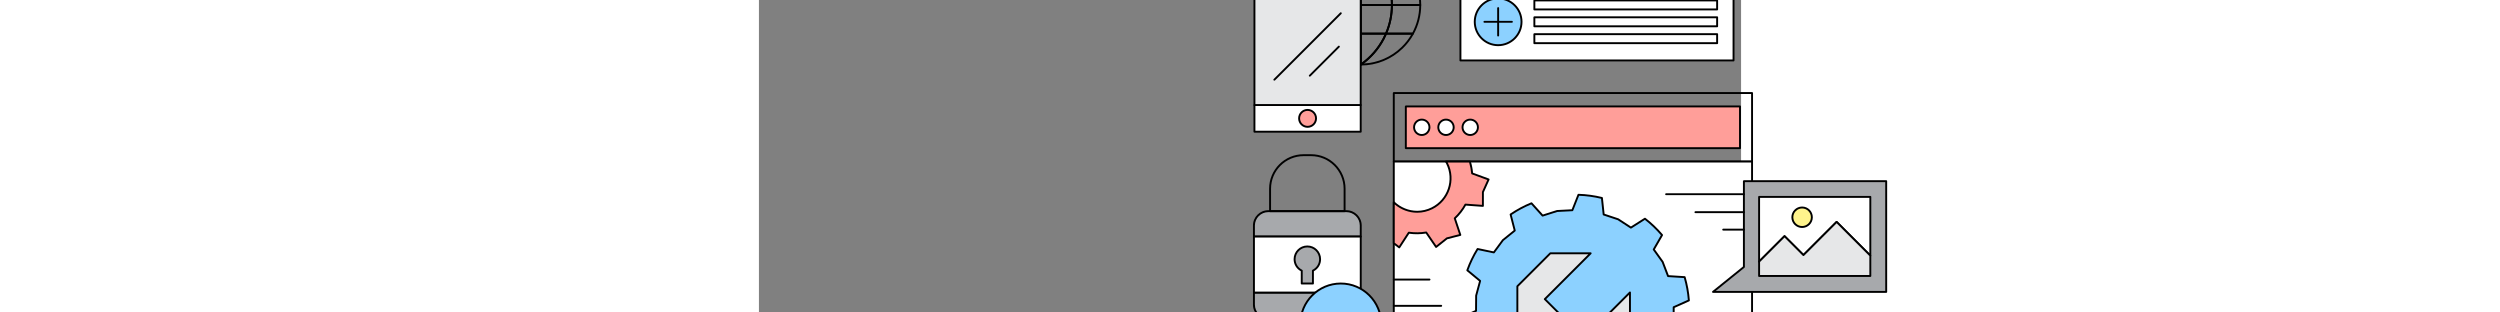 <?xml version="1.0" encoding="utf-8"?>
<!-- Generator: Adobe Illustrator 17.0.0, SVG Export Plug-In . SVG Version: 6.00 Build 0)  -->
<!DOCTYPE svg PUBLIC "-//W3C//DTD SVG 1.1//EN" "http://www.w3.org/Graphics/SVG/1.1/DTD/svg11.dtd">
<svg version="1.1" id="Layer_1" xmlns="http://www.w3.org/2000/svg" xmlns:xlink="http://www.w3.org/1999/xlink" x="0px" y="0px"
	 width="800px" height="100px" viewBox="-500 100 1100 350" enable-background="new 0 0 800 800" xml:space="preserve">
<rect x="-500" y="100" width="1100" height="350" fill="#808080" stroke="none"/>
<g>
	<rect x="285.687" y="57.723" fill="#FFEA8C" width="305.875" height="23.414"/>
	<path d="M591.562,82.215H285.687c-0.596,0-1.078-0.482-1.078-1.078V57.723c0-0.596,0.482-1.078,1.078-1.078h305.875
		c0.596,0,1.078,0.482,1.078,1.078v23.414C592.641,81.733,592.158,82.215,591.562,82.215z M286.765,80.059h303.719V58.801H286.765
		V80.059z"/>
</g>
<path d="M591.562,168.773H285.687c-0.596,0-1.078-0.482-1.078-1.078V81.137c0-0.596,0.482-1.078,1.078-1.078h305.875
	c0.596,0,1.078,0.482,1.078,1.078v86.559C592.641,168.292,592.158,168.773,591.562,168.773z"/>
<rect x="286.765" y="82.215" fill="#FFFFFF" width="303.719" height="84.402"/>
<g>
	<path d="M584.508,70.508h-11.323c-0.596,0-1.078-0.482-1.078-1.078c0-0.596,0.482-1.078,1.078-1.078h11.323
		c0.596,0,1.078,0.482,1.078,1.078C585.586,70.025,585.104,70.508,584.508,70.508z"/>
</g>
<g>
	<path fill="#FFFFFF" d="M566.076,69.43c0,3.289-2.664,5.959-5.953,5.959c-3.294,0-5.96-2.67-5.96-5.959
		c0-3.291,2.666-5.958,5.96-5.958C563.412,63.472,566.076,66.139,566.076,69.43z"/>
	<path d="M560.123,76.467c-3.882,0-7.038-3.157-7.038-7.038c0-3.879,3.156-7.036,7.038-7.036c3.876,0,7.031,3.157,7.031,7.036
		C567.154,73.311,563.999,76.467,560.123,76.467z M560.123,64.55c-2.691,0-4.882,2.189-4.882,4.879c0,2.691,2.19,4.881,4.882,4.881
		c2.687,0,4.875-2.19,4.875-4.881C564.998,66.739,562.81,64.55,560.123,64.55z"/>
</g>
<g>
	<circle fill="#8CD1FF" cx="327.917" cy="124.416" r="26.192"/>
	<path d="M327.917,151.686c-15.038,0-27.27-12.233-27.27-27.27c0-15.036,12.232-27.269,27.27-27.269s27.27,12.233,27.27,27.269
		C355.186,139.453,342.954,151.686,327.917,151.686z M327.917,99.304c-13.848,0-25.114,11.266-25.114,25.112
		c0,13.848,11.266,25.114,25.114,25.114c13.848,0,25.114-11.266,25.114-25.114C353.03,110.569,341.764,99.304,327.917,99.304z"/>
</g>
<g>
	<path d="M573.185,111.65h-204.7c-0.596,0-1.078-0.482-1.078-1.078v-10.109c0-0.596,0.482-1.078,1.078-1.078h204.7
		c0.597,0,1.078,0.482,1.078,1.078v10.109C574.263,111.168,573.781,111.65,573.185,111.65z M369.563,109.494h202.543v-7.953H369.563
		V109.494z"/>
</g>
<g>
	<path d="M573.185,130.548h-204.7c-0.596,0-1.078-0.482-1.078-1.078v-10.107c0-0.596,0.482-1.078,1.078-1.078h204.7
		c0.597,0,1.078,0.482,1.078,1.078v10.107C574.263,130.066,573.781,130.548,573.185,130.548z M369.563,128.392h202.543v-7.951
		H369.563V128.392z"/>
</g>
<g>
	<path d="M573.185,149.448h-204.7c-0.596,0-1.078-0.482-1.078-1.078v-10.108c0-0.596,0.482-1.078,1.078-1.078h204.7
		c0.597,0,1.078,0.482,1.078,1.078v10.108C574.263,148.965,573.781,149.448,573.185,149.448z M369.563,147.292h202.543v-7.952
		H369.563V147.292z"/>
</g>
<g>
	<path d="M612.305,282.006H211.032c-0.596,0-1.078-0.482-1.078-1.078v-76.709c0-0.596,0.482-1.078,1.078-1.078h401.272
		c0.596,0,1.078,0.482,1.078,1.078v76.709C613.383,281.524,612.9,282.006,612.305,282.006z M212.11,279.85h399.116v-74.552H212.11
		V279.85z"/>
</g>
<path d="M612.305,606.57H211.032c-0.596,0-1.078-0.482-1.078-1.078V280.928c0-0.596,0.482-1.078,1.078-1.078h401.272
	c0.596,0,1.078,0.482,1.078,1.078v324.564C613.383,606.088,612.9,606.57,612.305,606.57z"/>
<rect x="212.11" y="282.006" fill="#FFFFFF" width="399.116" height="322.408"/>
<g>
	<rect x="224.526" y="219.229" fill="#FF9E99" width="374.286" height="46.691"/>
	<path d="M598.812,266.998H224.526c-0.596,0-1.078-0.482-1.078-1.078v-46.691c0-0.596,0.482-1.078,1.078-1.078h374.286
		c0.596,0,1.078,0.482,1.078,1.078v46.691C599.891,266.515,599.408,266.998,598.812,266.998z M225.604,264.841h372.13v-44.535
		h-372.13V264.841z"/>
</g>
<path fill="#8CD1FF" d="M524.532,444.079l16.994-7.595c-0.661-8.807-2.251-17.55-4.722-26.087l-18.568-1.159l-6.09-15.942
	l-9.946-13.883l9.291-16.151c-2.836-3.332-5.869-6.555-9.101-9.651c-3.235-3.093-6.585-5.98-10.045-8.665l-15.72,9.984
	l-14.303-9.325l-16.202-5.38l-1.973-18.501c-8.642-2.093-17.442-3.298-26.27-3.574l-6.846,17.303l-17.046,0.863l-16.271,5.171
	l-12.473-13.818c-8.109,3.323-15.943,7.495-23.357,12.544l4.646,18.032l-13.29,10.723l-10.127,13.743l-18.219-3.84
	c-4.723,7.622-8.547,15.634-11.502,23.872l14.347,11.864l-4.447,16.478l-0.122,17.075l-16.979,7.588
	c0.661,8.811,2.251,17.553,4.721,26.094l18.562,1.163l6.098,15.939l9.944,13.888l-9.295,16.139c2.84,3.336,5.871,6.562,9.107,9.657
	c3.228,3.092,6.591,5.979,10.049,8.667l15.713-9.985l14.296,9.322l16.211,5.381l1.964,18.506c8.636,2.089,17.44,3.293,26.272,3.571
	l6.844-17.302l17.051-0.859l16.268-5.176l12.478,13.822c8.109-3.322,15.94-7.496,23.352-12.546l-4.64-18.034l13.284-10.719
	l10.129-13.751l18.223,3.848c4.718-7.629,8.544-15.636,11.504-23.878l-14.353-11.855l4.456-16.48L524.532,444.079z"/>
<path d="M409.834,575.165c-0.011,0-0.024,0-0.033,0c-8.853-0.28-17.765-1.491-26.491-3.602c-0.444-0.107-0.771-0.482-0.819-0.935
	l-1.891-17.815l-15.552-5.161c-0.088-0.029-0.172-0.069-0.25-0.12l-13.715-8.943l-15.126,9.613c-0.383,0.246-0.878,0.224-1.24-0.058
	c-3.555-2.763-6.962-5.703-10.133-8.739c-3.186-3.047-6.275-6.324-9.183-9.737c-0.295-0.348-0.341-0.843-0.114-1.238l8.95-15.536
	l-9.539-13.324c-0.055-0.075-0.099-0.155-0.13-0.242l-5.852-15.292l-17.87-1.118c-0.455-0.029-0.842-0.339-0.969-0.777
	c-2.496-8.631-4.098-17.484-4.761-26.312c-0.034-0.454,0.221-0.88,0.636-1.065l16.345-7.305l0.118-16.381
	c0-0.093,0.013-0.185,0.038-0.274l4.267-15.808l-13.812-11.422c-0.352-0.29-0.482-0.768-0.329-1.195
	c3.026-8.436,6.928-16.537,11.601-24.076c0.238-0.386,0.687-0.582,1.139-0.487l17.539,3.697l9.716-13.184
	c0.055-0.075,0.118-0.142,0.191-0.2l12.749-10.287l-4.473-17.36c-0.114-0.44,0.061-0.903,0.438-1.159
	c7.335-4.995,15.259-9.251,23.556-12.651c0.421-0.172,0.905-0.061,1.208,0.276l12.007,13.302l15.61-4.96
	c0.088-0.028,0.179-0.044,0.271-0.049l16.354-0.828l6.591-16.659c0.166-0.421,0.61-0.728,1.036-0.68
	c8.844,0.276,17.756,1.489,26.491,3.604c0.441,0.107,0.769,0.48,0.816,0.933l1.899,17.812l15.543,5.161
	c0.089,0.03,0.173,0.07,0.251,0.12l13.721,8.945l15.135-9.611c0.383-0.243,0.88-0.22,1.238,0.058
	c3.491,2.709,6.898,5.65,10.129,8.738c3.209,3.074,6.296,6.347,9.177,9.731c0.295,0.348,0.341,0.842,0.114,1.237l-8.946,15.549
	l9.542,13.319c0.055,0.075,0.099,0.157,0.131,0.243l5.843,15.295l17.877,1.116c0.454,0.028,0.842,0.339,0.968,0.775
	c2.496,8.628,4.099,17.478,4.762,26.306c0.033,0.454-0.222,0.88-0.636,1.066l-16.36,7.311l-0.099,16.382
	c0,0.093-0.013,0.186-0.038,0.275l-4.274,15.81l13.817,11.414c0.352,0.29,0.482,0.769,0.329,1.195
	c-3.024,8.419-6.928,16.521-11.604,24.08c-0.237,0.388-0.682,0.579-1.139,0.488l-17.544-3.704l-9.718,13.193
	c-0.055,0.073-0.118,0.141-0.19,0.197l-12.744,10.285l4.466,17.36c0.114,0.441-0.06,0.905-0.438,1.16
	c-7.341,5.001-15.263,9.257-23.549,12.653c-0.424,0.175-0.906,0.061-1.209-0.275l-12.014-13.307l-15.606,4.966
	c-0.088,0.027-0.179,0.044-0.271,0.048l-16.357,0.826l-6.589,16.654C410.675,574.896,410.276,575.165,409.834,575.165z
	 M384.554,569.644c8.099,1.91,16.352,3.03,24.558,3.34l6.563-16.594c0.155-0.393,0.526-0.659,0.947-0.681l16.912-0.853l16.135-5.134
	c0.401-0.124,0.842-0.009,1.126,0.306l11.97,13.258c7.658-3.192,14.995-7.135,21.826-11.727l-4.449-17.297
	c-0.105-0.41,0.038-0.842,0.366-1.107l13.176-10.633l10.047-13.639c0.249-0.339,0.663-0.501,1.091-0.415l17.48,3.689
	c4.289-7.033,7.902-14.534,10.752-22.317l-13.768-11.371c-0.326-0.27-0.466-0.705-0.354-1.114l4.418-16.345l0.103-16.938
	c0.003-0.423,0.253-0.805,0.639-0.978l16.299-7.284c-0.663-8.182-2.148-16.377-4.414-24.384l-17.809-1.112
	c-0.421-0.026-0.79-0.297-0.939-0.692l-6.041-15.812l-9.864-13.77c-0.246-0.343-0.27-0.799-0.059-1.165l8.912-15.49
	c-2.691-3.124-5.559-6.147-8.533-8.995c-2.992-2.861-6.139-5.592-9.362-8.126l-15.079,9.575c-0.354,0.228-0.814,0.227-1.167-0.006
	l-14.185-9.248l-16.069-5.336c-0.402-0.133-0.688-0.488-0.732-0.909l-1.893-17.744c-8.104-1.913-16.357-3.037-24.556-3.343
	l-6.565,16.597c-0.156,0.393-0.527,0.658-0.948,0.68l-16.907,0.856l-16.139,5.128c-0.398,0.127-0.842,0.011-1.127-0.305
	l-11.963-13.254c-7.67,3.195-15.006,7.137-21.833,11.725l4.456,17.296c0.105,0.409-0.038,0.842-0.366,1.108l-13.183,10.635
	l-10.044,13.629c-0.253,0.341-0.67,0.504-1.091,0.416l-17.476-3.683c-4.288,7.015-7.901,14.514-10.75,22.313l13.761,11.381
	c0.327,0.27,0.465,0.703,0.354,1.112l-4.41,16.343l-0.122,16.936c-0.003,0.424-0.253,0.805-0.638,0.978l-16.284,7.277
	c0.664,8.181,2.148,16.38,4.414,24.393l17.802,1.114c0.421,0.027,0.79,0.297,0.939,0.69l6.05,15.809l9.861,13.775
	c0.246,0.344,0.27,0.801,0.059,1.167l-8.916,15.477c2.716,3.15,5.586,6.176,8.539,9c2.94,2.815,6.088,5.547,9.369,8.129
	l15.069-9.577c0.358-0.224,0.815-0.224,1.169,0.006l14.178,9.247l16.078,5.336c0.402,0.133,0.689,0.488,0.733,0.909L384.554,569.644
	z"/>
<g>
	<g>
		<path fill="#FF9E99" d="M612.305,520.29c-4.394-1.354-8.854-2.228-13.312-2.582l-6.755-18.411l-14.113,6.362l-15.478,0.01
			l1.426,19.576c-5.643,3.105-10.837,7.104-15.343,11.919l-18.603-6.2l-3.831,14.998l-9.634,12.116l16.177,11.076
			c-1.116,6.52-1.166,13.099-0.215,19.492l-16.454,10.701l4.649,6.134h45.89c-10.797-11.078-14.019-28.158-6.749-42.796
			c9.208-18.535,31.696-26.095,50.225-16.892c0.735,0.366,1.42,0.785,2.119,1.189V520.29z"/>
		<path d="M566.752,606.56c-0.011,0-0.027,0-0.042,0h-45.89c-0.337,0-0.655-0.158-0.859-0.428l-4.649-6.135
			c-0.182-0.237-0.255-0.541-0.202-0.836c0.051-0.295,0.223-0.556,0.474-0.718l15.878-10.327
			c-0.845-6.134-0.775-12.338,0.204-18.461l-15.61-10.69c-0.248-0.168-0.413-0.432-0.457-0.729
			c-0.044-0.295,0.036-0.596,0.221-0.832l9.491-11.936l3.773-14.774c0.074-0.288,0.266-0.534,0.528-0.678
			c0.262-0.146,0.569-0.171,0.858-0.078l17.95,5.982c4.262-4.451,9.143-8.244,14.529-11.284l-1.377-18.892
			c-0.021-0.299,0.082-0.592,0.286-0.812c0.205-0.219,0.489-0.344,0.79-0.344l15.246-0.01l13.902-6.268
			c0.269-0.12,0.583-0.128,0.859-0.011c0.275,0.116,0.492,0.342,0.596,0.624l6.518,17.767c4.267,0.387,8.585,1.251,12.854,2.566
			c0.453,0.14,0.761,0.557,0.761,1.03v26.692c0,0.386-0.207,0.742-0.539,0.934c-0.333,0.195-0.746,0.195-1.078,0l-0.468-0.272
			c-0.523-0.306-1.043-0.611-1.592-0.887c-5.084-2.525-10.519-3.806-16.156-3.806c-13.93,0-26.43,7.745-32.623,20.214
			c-6.822,13.736-4.247,30.345,6.399,41.402c0.304,0.191,0.504,0.528,0.504,0.913C567.83,606.078,567.348,606.56,566.752,606.56z
			 M521.354,604.403h42.91c-9.998-11.672-12.163-28.318-5.271-42.197c6.562-13.206,19.803-21.41,34.556-21.41
			c5.973,0,11.729,1.356,17.116,4.03c0.189,0.095,0.377,0.194,0.561,0.293V521.09c-4.099-1.206-8.238-1.983-12.319-2.308
			c-0.419-0.032-0.781-0.308-0.927-0.703l-6.355-17.322l-13.058,5.886c-0.139,0.062-0.288,0.095-0.442,0.095l-14.317,0.01
			l1.342,18.42c0.029,0.419-0.188,0.819-0.557,1.023c-5.628,3.098-10.701,7.037-15.075,11.71c-0.288,0.308-0.73,0.415-1.129,0.286
			l-17.503-5.833l-3.544,13.875c-0.038,0.147-0.106,0.285-0.2,0.404l-8.914,11.21l15.221,10.424
			c0.348,0.237,0.524,0.654,0.455,1.069c-1.087,6.349-1.158,12.793-0.213,19.152c0.064,0.417-0.124,0.832-0.477,1.062
			l-15.484,10.069L521.354,604.403z"/>
	</g>
</g>
<g>
	<g>
		<path fill="#FF9E99" d="M296.225,280.927c1.356,4.393,2.228,8.85,2.582,13.31l18.413,6.755l-6.359,14.112l-0.015,15.479
			l-19.577-1.429c-3.104,5.647-7.101,10.84-11.915,15.348l6.2,18.602l-14.999,3.828l-12.115,9.637l-11.077-16.176
			c-6.52,1.115-13.102,1.165-19.491,0.213l-10.704,16.457l-6.134-4.651l0.003-45.89c11.079,10.794,28.156,14.017,42.796,6.747
			c18.533-9.209,26.091-31.697,16.892-50.221c-0.366-0.737-0.788-1.421-1.192-2.119L296.225,280.927z"/>
		<path d="M217.166,378.141c-0.234,0-0.463-0.076-0.651-0.219l-6.134-4.652c-0.27-0.204-0.428-0.522-0.428-0.859l0.002-45.89
			c0-0.434,0.259-0.825,0.659-0.993c0.402-0.171,0.861-0.081,1.171,0.221c6.751,6.578,16.027,10.35,25.451,10.35
			c5.621,0,11.04-1.277,16.114-3.797c17.969-8.927,25.328-30.809,16.406-48.776c-0.274-0.551-0.579-1.071-0.887-1.591l-0.271-0.465
			c-0.194-0.334-0.194-0.746-0.002-1.08c0.194-0.334,0.55-0.54,0.935-0.54l26.693-0.002c0.474,0,0.891,0.309,1.029,0.76
			c1.316,4.26,2.178,8.58,2.567,12.852l17.768,6.52c0.282,0.103,0.507,0.318,0.623,0.594c0.116,0.276,0.112,0.587-0.01,0.861
			l-6.265,13.901l-0.015,15.247c0,0.299-0.124,0.585-0.345,0.789c-0.219,0.204-0.509,0.308-0.811,0.286l-18.893-1.378
			c-3.037,5.387-6.827,10.271-11.281,14.533l5.982,17.95c0.095,0.284,0.067,0.595-0.078,0.858c-0.143,0.262-0.389,0.454-0.678,0.528
			l-14.776,3.771l-11.934,9.493c-0.234,0.186-0.539,0.261-0.832,0.223c-0.297-0.045-0.56-0.21-0.729-0.457L246.86,361.57
			c-6.092,0.971-12.359,1.041-18.462,0.201L218.07,377.65c-0.162,0.252-0.423,0.423-0.718,0.475
			C217.29,378.136,217.227,378.141,217.166,378.141z M212.11,371.875l4.785,3.628l10.072-15.485c0.227-0.354,0.64-0.541,1.061-0.479
			c6.317,0.94,12.839,0.869,19.152-0.209c0.406-0.07,0.831,0.106,1.069,0.453l10.424,15.221l11.207-8.916
			c0.12-0.095,0.257-0.163,0.404-0.201l13.877-3.542l-5.833-17.502c-0.132-0.4-0.021-0.84,0.287-1.128
			c4.673-4.377,8.613-9.45,11.706-15.08c0.204-0.369,0.604-0.592,1.023-0.556l18.424,1.345l0.012-14.32
			c0-0.153,0.032-0.304,0.095-0.442l5.883-13.056l-17.324-6.356c-0.396-0.145-0.672-0.507-0.704-0.927
			c-0.324-4.086-1.101-8.225-2.308-12.317l-24.027,0.002c0.099,0.185,0.198,0.371,0.29,0.561
			c9.451,19.032,1.655,42.209-17.377,51.667c-5.374,2.669-11.119,4.022-17.072,4.022c-0.002,0-0.002,0-0.002,0
			c-9.154,0-18.177-3.361-25.124-9.293L212.11,371.875z"/>
	</g>
</g>
<g>
	<circle fill="#FFFFFF" cx="242.379" cy="242.573" r="8.625"/>
	<path d="M242.379,252.277c-5.351,0-9.704-4.353-9.704-9.704c0-5.35,4.352-9.704,9.704-9.704c5.351,0,9.703,4.353,9.703,9.704
		C252.082,247.924,247.73,252.277,242.379,252.277z M242.379,235.026c-4.161,0-7.547,3.386-7.547,7.547
		c0,4.161,3.386,7.547,7.547,7.547c4.161,0,7.547-3.386,7.547-7.547C249.926,238.412,246.54,235.026,242.379,235.026z"/>
</g>
<g>
	<circle fill="#FFFFFF" cx="269.514" cy="242.573" r="8.625"/>
	<path d="M269.515,252.277c-5.351,0-9.704-4.353-9.704-9.704c0-5.35,4.353-9.704,9.704-9.704c5.351,0,9.703,4.353,9.703,9.704
		C279.218,247.924,274.865,252.277,269.515,252.277z M269.515,235.026c-4.161,0-7.547,3.386-7.547,7.547
		c0,4.161,3.386,7.547,7.547,7.547c4.161,0,7.547-3.386,7.547-7.547C277.061,238.412,273.676,235.026,269.515,235.026z"/>
</g>
<g>
	<circle fill="#FFFFFF" cx="296.65" cy="242.573" r="8.625"/>
	<path d="M296.65,252.277c-5.351,0-9.704-4.353-9.704-9.704c0-5.35,4.353-9.704,9.704-9.704c5.351,0,9.704,4.353,9.704,9.704
		C306.353,247.924,302,252.277,296.65,252.277z M296.65,235.026c-4.161,0-7.547,3.386-7.547,7.547c0,4.161,3.386,7.547,7.547,7.547
		c4.161,0,7.547-3.386,7.547-7.547C304.197,238.412,300.81,235.026,296.65,235.026z"/>
</g>
<g>
	<polygon fill="#FFEA8C" points="211.032,605.481 379.307,605.481 361.786,581.28 332.402,576.433 293.28,514.442 269.515,510.668 
		249.926,491.415 211.032,494.58 	"/>
	<path d="M379.307,606.56H211.032c-0.596,0-1.078-0.482-1.078-1.079V494.58c0-0.562,0.432-1.029,0.99-1.074l38.894-3.165
		c0.318-0.018,0.621,0.085,0.844,0.306l19.342,19.011l23.425,3.72c0.308,0.048,0.577,0.227,0.744,0.49l38.862,61.58l28.906,4.769
		c0.28,0.046,0.533,0.2,0.699,0.432l17.52,24.202c0.238,0.328,0.27,0.762,0.086,1.122
		C380.083,606.333,379.711,606.56,379.307,606.56z M212.11,604.403h165.084l-16.021-22.132l-28.946-4.775
		c-0.305-0.051-0.573-0.227-0.737-0.488l-38.86-61.578l-23.284-3.695c-0.223-0.036-0.428-0.14-0.588-0.297l-19.236-18.908
		l-37.412,3.045V604.403z"/>
</g>
<g>
	<polygon fill="#E6E7E8" points="380.199,435.017 431.539,383.679 386.375,383.679 349.438,420.615 349.438,460.123 
		211.032,598.562 211.032,605.481 303.329,605.481 399.105,509.788 438.609,509.788 475.55,472.853 475.548,427.547 
		424.137,478.957 	"/>
	<path d="M303.329,606.56h-92.297c-0.596,0-1.078-0.482-1.078-1.079v-6.919c0-0.287,0.114-0.56,0.316-0.763l138.09-138.123v-39.062
		c0-0.286,0.113-0.561,0.316-0.763l36.938-36.937c0.202-0.202,0.476-0.316,0.762-0.316h45.164c0.435,0,0.829,0.262,0.995,0.665
		c0.167,0.403,0.074,0.867-0.233,1.175l-50.577,50.576l42.413,42.416l50.648-50.648c0.31-0.31,0.777-0.402,1.175-0.233
		c0.402,0.166,0.666,0.56,0.666,0.996l0.002,45.306c0,0.286-0.114,0.561-0.316,0.763l-36.939,36.936
		c-0.202,0.202-0.476,0.315-0.763,0.315h-39.058l-95.46,95.378C303.89,606.446,303.616,606.56,303.329,606.56z M212.11,604.403
		h90.772l95.46-95.377c0.202-0.202,0.476-0.316,0.762-0.316h39.058l36.309-36.304l-0.002-42.257l-49.57,49.57
		c-0.404,0.404-1.121,0.404-1.525,0l-43.937-43.94c-0.421-0.422-0.421-1.103,0-1.525l49.498-49.497h-42.114l-36.306,36.305v39.061
		c0,0.286-0.114,0.561-0.316,0.763L212.11,599.009V604.403z"/>
</g>
<g>
	<path d="M253.89,606.56c-0.276,0-0.552-0.105-0.763-0.316c-0.421-0.421-0.421-1.103,0-1.524l114.158-114.066
		c0.421-0.422,1.103-0.422,1.524,0c0.421,0.421,0.421,1.103,0,1.524L254.652,606.244C254.441,606.455,254.165,606.56,253.89,606.56z
		"/>
</g>
<g>
	<g>
		<g>
			<path fill="#A7A9AC" d="M54.403,441.229c0,8.872,7.195,16.069,16.063,16.069h87.496c8.874,0,16.072-7.197,16.072-16.069v-13.526
				H54.403V441.229z"/>
			<path d="M157.962,458.377H70.466c-9.451,0-17.141-7.692-17.141-17.148v-13.526c0-0.596,0.482-1.078,1.078-1.078h119.63
				c0.596,0,1.078,0.482,1.078,1.078v13.526C175.112,450.685,167.419,458.377,157.962,458.377z M55.481,428.781v12.448
				c0,8.267,6.722,14.991,14.985,14.991h87.496c8.268,0,14.994-6.725,14.994-14.991v-12.448H55.481z"/>
		</g>
		<g>
			<path fill="#A7A9AC" d="M174.034,352.568c0-8.873-7.198-16.069-16.072-16.069H70.466c-8.868,0-16.063,7.197-16.063,16.069v12.353
				h119.63V352.568z"/>
			<path d="M174.034,365.999H54.403c-0.596,0-1.078-0.482-1.078-1.078v-12.353c0-9.455,7.69-17.147,17.141-17.147h87.496
				c9.458,0,17.15,7.692,17.15,17.147v12.353C175.112,365.517,174.629,365.999,174.034,365.999z M55.481,363.843h117.474v-11.274
				c0-8.266-6.726-14.991-14.994-14.991H70.466c-8.263,0-14.985,6.725-14.985,14.991V363.843z"/>
		</g>
		<g>
			<rect x="54.403" y="364.921" fill="#FFFFFF" width="119.63" height="62.782"/>
			<path d="M174.034,428.781H54.403c-0.596,0-1.078-0.483-1.078-1.078v-62.782c0-0.596,0.482-1.078,1.078-1.078h119.63
				c0.596,0,1.078,0.482,1.078,1.078v62.782C175.112,428.299,174.629,428.781,174.034,428.781z M55.481,426.625h117.474v-60.626
				H55.481V426.625z"/>
		</g>
	</g>
	<g>
		<path d="M155.94,337.577H72.488c-0.596,0-1.078-0.482-1.078-1.078v-25.153c0-21.301,17.333-38.632,38.637-38.632h8.343
			c21.3,0,38.629,17.331,38.629,38.632v25.153C157.019,337.095,156.537,337.577,155.94,337.577z M73.566,335.421h81.296v-24.075
			c0-20.113-16.362-36.476-36.472-36.476h-8.343c-20.115,0-36.481,16.363-36.481,36.476V335.421z"/>
	</g>
	<g>
		<path fill="#A7A9AC" d="M128.498,390.31c0-7.888-6.397-14.28-14.282-14.28s-14.279,6.392-14.279,14.28
			c0,5.63,3.27,10.489,8.008,12.812v14.418h12.534v-14.418C125.226,400.8,128.498,395.94,128.498,390.31z"/>
		<path d="M120.479,418.619h-12.534c-0.596,0-1.078-0.482-1.078-1.078v-13.762c-4.957-2.699-8.008-7.8-8.008-13.469
			c0-8.468,6.89-15.358,15.357-15.358c8.47,0,15.36,6.89,15.36,15.358c0,5.67-3.056,10.771-8.019,13.469v13.762
			C121.557,418.137,121.075,418.619,120.479,418.619z M109.023,416.463h10.377v-13.34c0-0.411,0.233-0.787,0.604-0.969
			c4.574-2.238,7.414-6.777,7.414-11.844c0-7.28-5.923-13.202-13.203-13.202c-7.28,0-13.201,5.922-13.201,13.202
			c0,5.066,2.837,9.605,7.404,11.846c0.371,0.181,0.604,0.556,0.604,0.967V416.463z"/>
	</g>
</g>
<g>
	<g>
		<path d="M240.673,106.695h-31.736c-0.596,0-1.078-0.482-1.078-1.078c0-10.929-2.194-21.571-6.521-31.629
			c-0.144-0.334-0.11-0.716,0.088-1.02c0.2-0.303,0.539-0.485,0.901-0.485h30.129c0.394,0,0.756,0.214,0.946,0.558
			c5.462,9.931,8.349,21.196,8.349,32.576C241.751,106.212,241.27,106.695,240.673,106.695z M210.009,104.539h29.578
			c-0.173-10.438-2.849-20.738-7.771-29.899h-27.868C207.84,84.19,209.876,94.235,210.009,104.539z"/>
	</g>
	<g>
		<path d="M232.456,74.639h-30.129c-0.432,0-0.821-0.257-0.992-0.653c-0.88-2.055-1.708-3.821-2.529-5.397
			c-5.941-11.406-14.669-21.354-25.24-28.768c-0.385-0.27-0.552-0.759-0.408-1.209c0.141-0.447,0.558-0.752,1.027-0.752h0.002
			c17.613,0.05,34.287,6.834,46.949,19.105c4.865,4.713,8.99,10.122,12.267,16.077c0.183,0.334,0.177,0.74-0.017,1.068
			C233.191,74.438,232.838,74.639,232.456,74.639z M203.035,72.483h27.569c-3.013-5.138-6.696-9.831-10.967-13.97
			c-11.435-11.08-26.249-17.54-42.025-18.398c9.594,7.354,17.541,16.793,23.107,27.479
			C201.476,69.047,202.236,70.653,203.035,72.483z"/>
	</g>
	<g>
		<path d="M145.66,74.639h-30.13c-0.381,0-0.735-0.201-0.929-0.529c-0.194-0.328-0.2-0.734-0.017-1.068
			c3.272-5.949,7.399-11.357,12.271-16.077c12.664-12.271,29.338-19.055,46.949-19.105h0.002c0.47,0,0.886,0.305,1.027,0.752
			c0.144,0.45-0.023,0.939-0.408,1.21c-10.578,7.415-19.304,17.362-25.236,28.766c-0.802,1.537-1.586,3.202-2.54,5.401
			C146.479,74.385,146.09,74.639,145.66,74.639z M117.383,72.483h27.571c0.851-1.936,1.577-3.465,2.323-4.892
			c5.557-10.683,13.503-20.122,23.101-27.477c-15.774,0.858-30.587,7.319-42.023,18.398
			C124.08,62.656,120.395,67.349,117.383,72.483z"/>
	</g>
	<g>
		<path d="M139.052,106.695h-31.741c-0.596,0-1.078-0.482-1.078-1.078c0-11.377,2.889-22.642,8.352-32.576
			c0.189-0.344,0.552-0.558,0.945-0.558h30.13c0.362,0,0.701,0.182,0.901,0.485c0.198,0.302,0.232,0.686,0.088,1.018
			c-4.326,10.066-6.52,20.708-6.52,31.63C140.13,106.212,139.648,106.695,139.052,106.695z M108.398,104.539h29.582
			c0.133-10.298,2.169-20.342,6.061-29.899h-27.87C111.247,83.803,108.571,94.103,108.398,104.539z"/>
	</g>
	<g>
		<path d="M174.185,40.017c-0.008,0-0.114-0.003-0.124-0.003l-0.11-0.732l-0.092,0.139l-0.053,0.596
			c-0.47,0-0.887-0.306-1.028-0.754c-0.141-0.449,0.023-0.938,0.409-1.208c0.379-0.278,1.061-0.399,1.447-0.121
			c0.392,0.266,0.642,0.812,0.503,1.265C174.998,39.651,174.659,40.017,174.185,40.017z"/>
	</g>
	<g>
		<path d="M173.996,74.639H145.66c-0.362,0-0.701-0.183-0.901-0.486c-0.2-0.304-0.231-0.688-0.088-1.02
			c0.975-2.25,1.779-3.959,2.607-5.541c6.09-11.708,15.05-21.922,25.91-29.536c0.669-0.467,1.887,0.062,1.887,0.88v34.625
			C175.074,74.157,174.592,74.639,173.996,74.639z M147.313,72.483h25.604V40.904c-9.899,7.289-18.081,16.827-23.728,27.684
			C148.581,69.754,147.983,70.993,147.313,72.483z"/>
	</g>
	<g>
		<path d="M173.996,106.695h-34.943c-0.596,0-1.079-0.482-1.079-1.078c0-11.217,2.253-22.146,6.697-32.481
			c0.169-0.396,0.558-0.653,0.99-0.653h28.335c0.596,0,1.078,0.482,1.078,1.078v32.056
			C175.074,106.212,174.592,106.695,173.996,106.695z M140.137,104.539h32.781V74.639h-26.544
			C142.371,84.18,140.273,94.229,140.137,104.539z"/>
	</g>
	<g>
		<path d="M202.327,74.639h-28.332c-0.596,0-1.078-0.482-1.078-1.078V38.936c0-0.596,0.482-1.078,1.078-1.078
			c0.221,0,0.627,0.072,0.809,0.199c10.854,7.611,19.815,17.824,25.914,29.537c0.846,1.624,1.697,3.438,2.601,5.542
			c0.141,0.334,0.107,0.716-0.091,1.02C203.028,74.457,202.689,74.639,202.327,74.639z M175.074,72.483h25.604
			c-0.643-1.432-1.259-2.715-1.872-3.894c-5.656-10.859-13.837-20.396-23.732-27.684V72.483z"/>
	</g>
	<g>
		<path d="M208.937,106.695h-34.941c-0.596,0-1.078-0.482-1.078-1.078V73.561c0-0.596,0.482-1.078,1.078-1.078h28.332
			c0.432,0,0.819,0.256,0.99,0.652c4.445,10.33,6.698,21.258,6.698,32.482C210.015,106.212,209.533,106.695,208.937,106.695z
			 M175.074,104.539h32.779c-0.137-10.315-2.234-20.365-6.239-29.899h-26.54V104.539z"/>
	</g>
	<g>
		<path d="M232.456,138.751h-30.132c-0.362,0-0.701-0.182-0.901-0.485c-0.198-0.303-0.232-0.686-0.089-1.02
			c4.33-10.058,6.524-20.7,6.524-31.629c0-0.596,0.482-1.078,1.078-1.078h31.736c0.596,0,1.078,0.482,1.078,1.078
			c0,11.382-2.887,22.647-8.349,32.576C233.213,138.537,232.851,138.751,232.456,138.751z M203.946,136.594h27.87
			c4.921-9.159,7.598-19.459,7.771-29.899h-29.578C209.876,116.998,207.838,127.043,203.946,136.594z"/>
	</g>
	<g>
		<path d="M174.177,173.373c-0.47,0-0.887-0.304-1.028-0.753c-0.143-0.449,0.023-0.939,0.409-1.209
			c10.569-7.404,19.297-17.351,25.24-28.765c0.827-1.583,1.634-3.299,2.537-5.399c0.168-0.395,0.558-0.653,0.99-0.653h30.132
			c0.381,0,0.735,0.201,0.929,0.53c0.194,0.328,0.2,0.734,0.017,1.068c-3.279,5.96-7.406,11.368-12.267,16.073
			c-12.662,12.275-29.34,19.061-46.957,19.108H174.177z M203.032,138.751c-0.812,1.861-1.558,3.43-2.322,4.893
			c-5.566,10.691-13.513,20.129-23.105,27.475c15.781-0.857,30.595-7.319,42.032-18.403c4.269-4.132,7.951-8.823,10.967-13.965
			H203.032z"/>
	</g>
	<g>
		<path d="M173.806,173.373h-0.002c-17.622-0.047-34.295-6.834-46.949-19.109c-4.867-4.71-8.996-10.118-12.271-16.072
			c-0.184-0.334-0.177-0.74,0.017-1.068c0.194-0.329,0.548-0.53,0.929-0.53h30.13c0.43,0,0.819,0.255,0.99,0.65
			c0.937,2.167,1.746,3.882,2.54,5.4c5.936,11.41,14.661,21.358,25.236,28.767c0.385,0.27,0.552,0.76,0.408,1.209
			C174.692,173.068,174.276,173.373,173.806,173.373z M117.383,138.751c3.014,5.137,6.699,9.829,10.971,13.964
			c11.428,11.085,26.24,17.546,42.023,18.404c-9.596-7.351-17.542-16.789-23.101-27.477c-0.737-1.409-1.482-2.977-2.323-4.892
			H117.383z"/>
	</g>
	<g>
		<path d="M145.66,138.751h-30.13c-0.394,0-0.756-0.214-0.945-0.558c-5.462-9.932-8.352-21.196-8.352-32.576
			c0-0.596,0.482-1.078,1.078-1.078h31.741c0.596,0,1.078,0.482,1.078,1.078c0,10.92,2.194,21.562,6.52,31.63
			c0.143,0.333,0.109,0.716-0.088,1.019C146.361,138.568,146.022,138.751,145.66,138.751z M116.17,136.594h27.87
			c-3.891-9.559-5.928-19.603-6.061-29.899h-29.582C108.571,117.131,111.247,127.433,116.17,136.594z"/>
	</g>
	<g>
		<path d="M173.899,173.452c-0.192,0-0.373-0.04-0.512-0.136c-0.004-0.002-0.088-0.062-0.093-0.065
			c-0.385-0.271-0.605-0.796-0.461-1.245c0.141-0.447,0.503-0.79,0.973-0.79l0.179,0.81l0.025-0.039l0.038-0.768
			c0.493-0.029,0.952,0.279,1.104,0.73c0.154,0.451,0.038,0.946-0.348,1.222C174.573,173.337,174.221,173.452,173.899,173.452z"/>
	</g>
	<g>
		<path d="M173.996,173.377c-0.013,0-0.118-0.002-0.13-0.003c-0.208-0.006-0.508-0.076-0.678-0.196
			c-10.855-7.608-19.815-17.822-25.91-29.536c-0.819-1.564-1.647-3.326-2.607-5.542c-0.143-0.333-0.112-0.717,0.088-1.02
			c0.2-0.303,0.539-0.487,0.901-0.487h28.335c0.596,0,1.078,0.482,1.078,1.078v34.627
			C175.074,172.895,174.592,173.377,173.996,173.377z M147.313,138.751c0.667,1.483,1.274,2.746,1.876,3.893
			c5.652,10.864,13.831,20.401,23.728,27.685v-31.578H147.313z"/>
	</g>
	<g>
		<path d="M173.996,138.751H145.66c-0.432,0-0.821-0.257-0.99-0.653c-4.443-10.338-6.697-21.267-6.697-32.481
			c0-0.596,0.482-1.078,1.079-1.078h34.943c0.596,0,1.078,0.482,1.078,1.078v32.055
			C175.074,138.268,174.592,138.751,173.996,138.751z M146.374,136.594h26.544v-29.899h-32.781
			C140.273,117.002,142.369,127.052,146.374,136.594z"/>
	</g>
	<g>
		<path d="M174.177,173.373c-0.596,0-1.259-0.478-1.259-1.074v-34.627c0-0.596,0.482-1.078,1.078-1.078h28.329
			c0.362,0,0.701,0.182,0.901,0.485c0.198,0.302,0.232,0.686,0.088,1.019c-0.924,2.152-1.752,3.915-2.604,5.546
			c-6.101,11.719-15.063,21.932-25.914,29.534C174.615,173.304,174.398,173.373,174.177,173.373z M175.074,138.751v31.573
			c9.889-7.279,18.068-16.814,23.724-27.678c0.621-1.188,1.229-2.451,1.878-3.895H175.074z"/>
	</g>
	<g>
		<path d="M202.325,138.751h-28.329c-0.596,0-1.078-0.482-1.078-1.079v-32.055c0-0.596,0.482-1.078,1.078-1.078h34.941
			c0.596,0,1.078,0.482,1.078,1.078c0,11.224-2.253,22.152-6.701,32.482C203.144,138.495,202.756,138.751,202.325,138.751z
			 M175.074,136.594h26.537c4.007-9.534,6.105-19.583,6.242-29.899h-32.779V136.594z"/>
	</g>
</g>
<g>
	<g>
		<g>
			<g>
				<rect x="54.972" y="61.188" fill="#FFFFFF" width="119.022" height="25.25"/>
				<path d="M173.994,87.515H54.972c-0.596,0-1.078-0.482-1.078-1.078V61.188c0-0.596,0.482-1.078,1.078-1.078h119.022
					c0.596,0,1.078,0.482,1.078,1.078v25.249C175.072,87.033,174.589,87.515,173.994,87.515z M56.05,85.359h116.866V62.266H56.05
					V85.359z"/>
			</g>
			<g>
				<rect x="54.972" y="217.659" fill="#FFFFFF" width="119.022" height="29.831"/>
				<path d="M173.994,248.567H54.972c-0.596,0-1.078-0.482-1.078-1.078v-29.831c0-0.596,0.482-1.078,1.078-1.078h119.022
					c0.596,0,1.078,0.482,1.078,1.078v29.831C175.072,248.085,174.589,248.567,173.994,248.567z M56.05,246.411h116.866v-27.674
					H56.05V246.411z"/>
			</g>
			<g>
				<rect x="54.972" y="86.437" fill="#E6E7E8" width="119.022" height="131.222"/>
				<path d="M173.994,218.737H54.972c-0.596,0-1.078-0.482-1.078-1.078V86.437c0-0.596,0.482-1.078,1.078-1.078h119.022
					c0.596,0,1.078,0.482,1.078,1.078v131.222C175.072,218.254,174.589,218.737,173.994,218.737z M56.05,216.581h116.866V87.515
					H56.05V216.581z"/>
			</g>
		</g>
		<g>
			<circle fill="#FF9E99" cx="114.482" cy="232.573" r="9.48"/>
			<path d="M114.481,243.131c-5.822,0-10.558-4.737-10.558-10.559c0-5.821,4.736-10.558,10.558-10.558
				c5.823,0,10.559,4.737,10.559,10.558C125.04,238.395,120.304,243.131,114.481,243.131z M114.481,224.171
				c-4.632,0-8.402,3.77-8.402,8.402c0,4.633,3.77,8.402,8.402,8.402c4.633,0,8.402-3.77,8.402-8.402
				C122.884,227.94,119.114,224.171,114.481,224.171z"/>
		</g>
		<g>
			<line fill="#FFFFFF" x1="149.699" y1="78.513" x2="140.299" y2="69.112"/>
			<path d="M149.699,79.591c-0.276,0-0.551-0.105-0.762-0.316l-9.4-9.401c-0.421-0.421-0.421-1.104,0-1.525
				c0.421-0.421,1.104-0.421,1.525,0l9.4,9.401c0.421,0.421,0.421,1.103,0,1.525C150.251,79.486,149.975,79.591,149.699,79.591z"/>
		</g>
		<g>
			<line fill="#FFFFFF" x1="149.701" y1="69.112" x2="140.299" y2="78.512"/>
			<path d="M140.299,79.59c-0.276,0-0.552-0.105-0.763-0.315c-0.421-0.421-0.421-1.104,0-1.525l9.403-9.4
				c0.421-0.421,1.103-0.421,1.524,0c0.421,0.421,0.421,1.104,0,1.525l-9.402,9.4C140.851,79.485,140.575,79.59,140.299,79.59z"/>
		</g>
		<g>
			<line fill="#FFFFFF" x1="103.014" y1="73.813" x2="125.952" y2="73.813"/>
			<path d="M125.952,74.891h-22.938c-0.596,0-1.078-0.482-1.078-1.078c0-0.596,0.482-1.078,1.078-1.078h22.938
				c0.596,0,1.079,0.482,1.079,1.078C127.03,74.409,126.548,74.891,125.952,74.891z"/>
		</g>
	</g>
	<g>
		<line fill="#FFFFFF" x1="151.683" y1="114.846" x2="77.281" y2="189.251"/>
		<path d="M77.281,190.329c-0.276,0-0.552-0.105-0.762-0.316c-0.421-0.421-0.421-1.104,0-1.524l74.402-74.404
			c0.421-0.421,1.104-0.421,1.524,0c0.421,0.421,0.421,1.104,0,1.525l-74.402,74.404C77.832,190.223,77.557,190.329,77.281,190.329z
			"/>
	</g>
	<g>
		<line fill="#FFFFFF" x1="149.518" y1="152.234" x2="116.996" y2="184.758"/>
		<path d="M116.996,185.836c-0.276,0-0.552-0.105-0.762-0.316c-0.421-0.421-0.421-1.104,0-1.524l32.522-32.524
			c0.421-0.421,1.104-0.421,1.525,0c0.421,0.421,0.421,1.104,0,1.525l-32.522,32.524
			C117.548,185.73,117.272,185.836,116.996,185.836z"/>
	</g>
</g>
<g>
	<g>
		<circle fill="#8CD1FF" cx="151.683" cy="462.824" r="45.283"/>
		<path d="M151.683,509.185c-25.564,0-46.361-20.799-46.361-46.361c0-25.563,20.797-46.361,46.361-46.361
			c25.564,0,46.361,20.798,46.361,46.361C198.044,488.387,177.247,509.185,151.683,509.185z M151.683,418.619
			c-24.375,0-44.205,19.83-44.205,44.205s19.831,44.205,44.205,44.205s44.205-19.83,44.205-44.205S176.057,418.619,151.683,418.619z
			"/>
	</g>
	<g>
		<path d="M146.239,487.865c-0.276,0-0.552-0.105-0.762-0.316l-22.04-22.039c-0.421-0.421-0.421-1.103,0-1.524
			c0.421-0.422,1.104-0.422,1.525,0l21.277,21.276l34.998-34.996c0.421-0.421,1.104-0.421,1.525,0c0.421,0.421,0.421,1.104,0,1.524
			l-35.761,35.759C146.791,487.76,146.515,487.865,146.239,487.865z"/>
	</g>
</g>
<g>
	<g>
		<polygon fill="#A7A9AC" points="732.579,302.915 689.031,302.915 603.174,302.915 603.174,398.98 568.55,426.929 603.174,426.929 
			617.071,426.929 762.536,426.929 762.536,302.915 		"/>
		<path d="M762.536,428.007H568.55c-0.457,0-0.863-0.289-1.017-0.72c-0.152-0.431-0.015-0.91,0.339-1.198l34.224-27.624v-95.55
			c0-0.596,0.481-1.078,1.078-1.078h159.362c0.596,0,1.078,0.482,1.078,1.078v124.014
			C763.614,427.524,763.132,428.007,762.536,428.007z M571.602,425.851h189.856V303.993H604.252v94.987
			c0,0.326-0.148,0.634-0.4,0.839L571.602,425.851z"/>
	</g>
	<g>
		<g>
			<polygon fill="#FFFFFF" points="669.857,385.68 706.998,348.541 744.765,386.311 744.765,320.5 620.192,320.5 620.192,392.985 
				648.676,364.5 			"/>
			<path d="M620.192,394.063c-0.139,0-0.28-0.026-0.413-0.082c-0.401-0.166-0.665-0.56-0.665-0.996V320.5
				c0-0.596,0.482-1.078,1.078-1.078h124.572c0.597,0,1.078,0.482,1.078,1.078v65.812c0,0.436-0.263,0.83-0.665,0.996
				c-0.398,0.17-0.865,0.076-1.175-0.233l-37.005-37.008l-36.378,36.377c-0.421,0.421-1.103,0.421-1.524,0l-20.42-20.418
				l-27.721,27.723C620.748,393.954,620.473,394.063,620.192,394.063z M621.271,321.578v68.805l26.643-26.645
				c0.421-0.421,1.104-0.421,1.524,0l20.42,20.418l36.378-36.376c0.404-0.404,1.12-0.404,1.524,0l35.927,35.93v-62.131H621.271z"/>
		</g>
		<g>
			<polygon fill="#E6E7E8" points="706.998,348.541 669.857,385.68 648.676,364.5 620.192,392.985 620.192,409.089 744.765,409.089 
				744.765,386.311 			"/>
			<path d="M744.765,410.167H620.192c-0.596,0-1.078-0.482-1.078-1.078v-16.104c0-0.286,0.114-0.56,0.316-0.762l28.482-28.485
				c0.421-0.421,1.104-0.421,1.524,0l20.42,20.418l36.378-36.376c0.404-0.404,1.12-0.404,1.524,0l37.768,37.77
				c0.202,0.202,0.315,0.476,0.315,0.762v22.777C745.843,409.685,745.361,410.167,744.765,410.167z M621.271,408.011h122.416
				v-21.252l-36.688-36.692l-36.378,36.377c-0.421,0.421-1.103,0.421-1.524,0l-20.42-20.418l-27.405,27.407V408.011z"/>
		</g>
	</g>
	<g>
		<circle fill="#FFF48C" cx="668.356" cy="343.32" r="10.921"/>
		<path d="M668.358,355.317c-6.616,0-12.001-5.382-12.001-11.998c0-6.616,5.385-12,12.001-12c6.614,0,11.997,5.384,11.997,12
			C680.355,349.935,674.973,355.317,668.358,355.317z M668.358,333.477c-5.429,0-9.845,4.415-9.845,9.843
			c0,5.427,4.416,9.841,9.845,9.841c5.427,0,9.841-4.414,9.841-9.841C678.199,337.892,673.785,333.477,668.358,333.477z"/>
	</g>
</g>
<g>
	<g>
		<polygon fill="#FFFFFF" points="128.323,582.788 54.972,631.398 54.972,534.165 		"/>
		<path d="M54.972,632.477c-0.175,0-0.35-0.043-0.509-0.129c-0.35-0.188-0.569-0.552-0.569-0.95v-97.233
			c0-0.398,0.219-0.763,0.569-0.95c0.35-0.189,0.773-0.164,1.106,0.051l73.351,48.623c0.301,0.2,0.482,0.537,0.482,0.899
			s-0.181,0.698-0.482,0.898l-73.351,48.61C55.387,632.415,55.18,632.477,54.972,632.477z M56.05,536.174v93.215l70.321-46.601
			L56.05,536.174z"/>
	</g>
	<g>
		<polygon fill="#E6E7E8" points="232.945,534.165 159.598,582.788 143.963,593.144 128.323,582.788 54.972,534.165 		"/>
		<path d="M143.963,594.223c-0.208,0-0.415-0.06-0.596-0.18l-88.991-58.979c-0.396-0.264-0.573-0.754-0.436-1.211
			c0.137-0.455,0.556-0.767,1.032-0.767h177.974c0.476,0,0.895,0.311,1.032,0.767c0.137,0.457-0.04,0.947-0.436,1.211
			l-88.982,58.979C144.377,594.163,144.171,594.223,143.963,594.223z M58.55,535.243l85.413,56.608l85.405-56.608H58.55z"/>
	</g>
	<g>
		<polygon fill="#E6E7E8" points="128.323,582.788 143.963,593.144 159.598,582.788 232.945,631.398 232.945,631.398 
			190.998,631.398 54.972,631.398 		"/>
		<path d="M232.987,632.477c-0.01,0-0.025,0-0.042,0H54.972c-0.476,0-0.895-0.312-1.032-0.767c-0.137-0.457,0.04-0.948,0.436-1.211
			l73.351-48.61c0.36-0.238,0.828-0.242,1.192,0l15.044,9.963l15.04-9.963c0.362-0.24,0.83-0.24,1.192,0l73.187,48.505
			c0.402,0.158,0.684,0.548,0.684,1.004C234.065,631.994,233.583,632.477,232.987,632.477z M58.55,630.319h170.818l-69.77-46.238
			l-15.04,9.962c-0.362,0.24-0.83,0.24-1.192,0l-15.044-9.962L58.55,630.319z"/>
	</g>
	<g>
		<polygon fill="#FFFFFF" points="261.085,582.788 232.945,566.537 232.945,534.165 159.598,582.788 232.945,631.398 
			232.945,599.032 		"/>
		<path d="M232.945,632.477c-0.208,0-0.415-0.062-0.596-0.18l-73.347-48.61c-0.301-0.2-0.482-0.536-0.482-0.898
			s0.181-0.699,0.482-0.899l73.347-48.623c0.333-0.215,0.754-0.24,1.106-0.051c0.349,0.188,0.568,0.552,0.568,0.95v31.749
			l27.601,15.94c0.333,0.192,0.539,0.548,0.539,0.934c0,0.385-0.206,0.741-0.539,0.933l-27.601,15.935v31.742
			c0,0.398-0.219,0.763-0.568,0.95C233.295,632.434,233.12,632.477,232.945,632.477z M161.55,582.788l70.317,46.601v-30.356
			c0-0.386,0.206-0.741,0.539-0.934l26.522-15.31l-26.522-15.318c-0.333-0.191-0.539-0.547-0.539-0.933v-30.363L161.55,582.788z"/>
	</g>
</g>
<g>
	<path d="M343.289,125.495h-30.743c-0.596,0-1.078-0.482-1.078-1.078c0-0.596,0.482-1.078,1.078-1.078h30.743
		c0.596,0,1.078,0.482,1.078,1.078C344.367,125.013,343.885,125.495,343.289,125.495z"/>
</g>
<g>
	<path d="M327.917,140.868c-0.596,0-1.078-0.482-1.078-1.078v-30.744c0-0.596,0.482-1.078,1.078-1.078
		c0.596,0,1.078,0.482,1.078,1.078v30.744C328.995,140.385,328.513,140.868,327.917,140.868z"/>
</g>
<g>
	<path d="M603.174,318.575h-87.121c-0.596,0-1.078-0.482-1.078-1.078c0-0.596,0.482-1.078,1.078-1.078h87.121
		c0.596,0,1.078,0.482,1.078,1.078C604.252,318.092,603.769,318.575,603.174,318.575z"/>
</g>
<g>
	<path d="M603.174,338.699h-54.303c-0.596,0-1.078-0.482-1.078-1.078c0-0.596,0.482-1.078,1.078-1.078h54.303
		c0.596,0,1.078,0.482,1.078,1.078C604.252,338.216,603.769,338.699,603.174,338.699z"/>
</g>
<g>
	<path d="M603.174,358.245h-23.189c-0.596,0-1.078-0.482-1.078-1.078c0-0.596,0.482-1.078,1.078-1.078h23.189
		c0.596,0,1.078,0.482,1.078,1.078C604.252,357.763,603.769,358.245,603.174,358.245z"/>
</g>
<g>
	<path d="M251.004,414.173h-39.972c-0.596,0-1.078-0.483-1.078-1.078c0-0.597,0.482-1.078,1.078-1.078h39.972
		c0.596,0,1.078,0.481,1.078,1.078C252.082,413.69,251.601,414.173,251.004,414.173z"/>
</g>
<g>
	<path d="M264.124,443.58h-53.091c-0.596,0-1.078-0.482-1.078-1.078c0-0.596,0.482-1.078,1.078-1.078h53.091
		c0.596,0,1.078,0.483,1.078,1.078C265.202,443.098,264.72,443.58,264.124,443.58z"/>
</g>
</svg>
